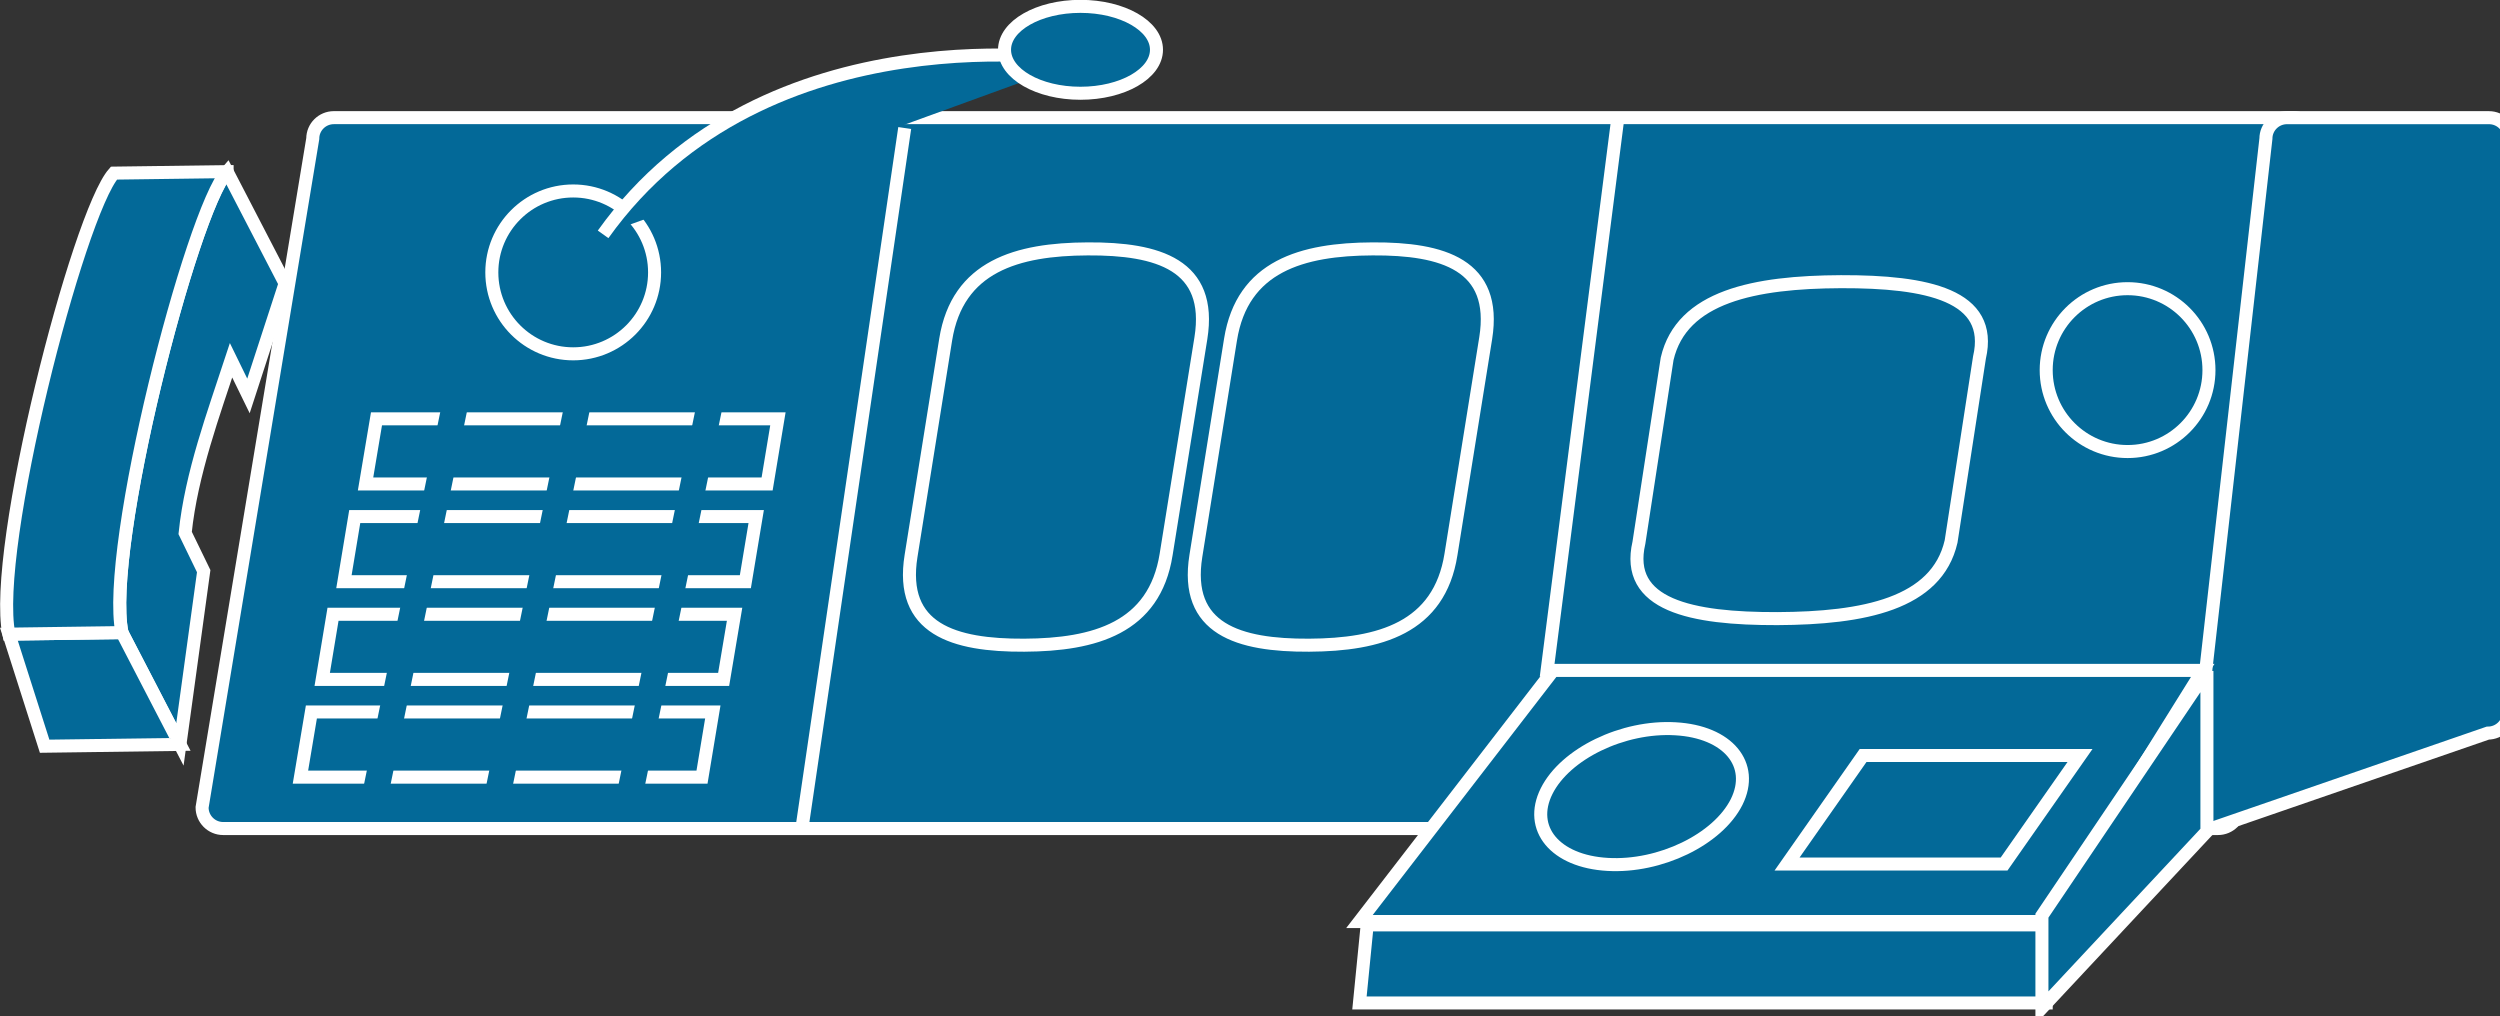 <?xml version="1.0" encoding="UTF-8"?>
<svg xmlns="http://www.w3.org/2000/svg" xmlns:xlink="http://www.w3.org/1999/xlink" width="492pt" height="200pt" viewBox="0 0 492 200" version="1.1">
<rect x="0" y="0" width="492" height="200" fill="#333333" stroke="none"/>
<g id="surface1">
<path style=" stroke:none;fill-rule:nonzero;fill:rgb(1.176%,41.176%,59.608%);fill-opacity:1;" d="M 440.652 158.902 C 440.652 160.004 440.219 161.062 439.438 161.844 C 438.66 162.625 437.602 163.062 436.5 163.062 L 43.922 163.062 C 41.629 163.062 39.77 161.203 39.77 158.906 L 61.551 27.289 C 61.551 25.004 63.406 23.152 65.707 23.152 L 451.383 23.152 C 453.684 23.152 455.535 25.004 455.535 27.289 L 440.652 158.898 "/>
<path style="fill:none;stroke-width:0.5;stroke-linecap:butt;stroke-linejoin:miter;stroke:rgb(100%,100%,100%);stroke-opacity:1;stroke-miterlimit:4;" d="M 85.981 30.986 C 85.981 31.201 85.896 31.407 85.744 31.56 C 85.592 31.712 85.386 31.797 85.171 31.797 L 8.57 31.797 C 8.123 31.797 7.76 31.435 7.76 30.987 L 12.01 5.321 C 12.01 4.876 12.372 4.515 12.821 4.515 L 88.075 4.515 C 88.524 4.515 88.885 4.876 88.885 5.321 L 85.981 30.985 Z M 85.981 30.986 " transform="matrix(5.125,0,0,5.128,0,0)"/>
<path style=" stroke:none;fill-rule:nonzero;fill:rgb(1.176%,41.176%,59.608%);fill-opacity:1;" d="M 493.754 140.148 C 493.754 142.43 491.906 144.281 489.602 144.281 L 435.203 163.062 C 434.102 163.066 433.043 162.629 432.262 161.852 C 431.48 161.07 431.043 160.012 431.043 158.906 L 445.93 27.293 C 445.93 25.012 447.785 23.16 450.086 23.16 L 489.828 23.16 C 492.129 23.16 493.977 25.012 493.977 27.293 L 493.754 140.148 "/>
<path style="fill:none;stroke-width:0.5;stroke-linecap:butt;stroke-linejoin:miter;stroke:rgb(100%,100%,100%);stroke-opacity:1;stroke-miterlimit:4;" d="M 96.342 27.329 C 96.342 27.774 95.982 28.135 95.532 28.135 L 84.918 31.797 C 84.703 31.798 84.496 31.713 84.344 31.561 C 84.191 31.409 84.106 31.202 84.106 30.987 L 87.011 5.322 C 87.011 4.877 87.373 4.516 87.822 4.516 L 95.576 4.516 C 96.025 4.516 96.386 4.877 96.386 5.322 Z M 96.342 27.329 " transform="matrix(5.125,0,0,5.128,0,0)"/>
<path style=" stroke:none;fill-rule:nonzero;fill:rgb(1.176%,41.176%,59.608%);fill-opacity:1;" d="M 402.691 181.363 L 267.539 181.363 L 305.672 131.938 L 433.5 131.938 L 402.691 181.363 "/>
<path style="fill:none;stroke-width:0.5;stroke-linecap:butt;stroke-linejoin:miter;stroke:rgb(100%,100%,100%);stroke-opacity:1;stroke-miterlimit:4;" d="M 78.574 35.366 L 52.203 35.366 L 59.643 25.728 L 84.585 25.728 Z M 78.574 35.366 " transform="matrix(5.125,0,0,5.128,0,0)"/>
<path style=" stroke:none;fill-rule:nonzero;fill:rgb(1.176%,41.176%,59.608%);fill-opacity:1;" d="M 402.691 197.391 L 267.539 197.391 L 269.062 182.02 L 402.691 182.02 L 402.691 197.391 "/>
<path style="fill:none;stroke-width:0.5;stroke-linecap:butt;stroke-linejoin:miter;stroke:rgb(100%,100%,100%);stroke-opacity:1;stroke-miterlimit:4;" d="M 78.574 38.491 L 52.203 38.491 L 52.5 35.494 L 78.574 35.494 Z M 78.574 38.491 " transform="matrix(5.125,0,0,5.128,0,0)"/>
<path style=" stroke:none;fill-rule:nonzero;fill:rgb(1.176%,41.176%,59.608%);fill-opacity:1;" d="M 434.324 132.043 L 434.324 163.609 L 401.852 198.359 L 401.852 180.207 L 434.328 132.035 "/>
<path style="fill:none;stroke-width:0.5;stroke-linecap:butt;stroke-linejoin:miter;stroke:rgb(100%,100%,100%);stroke-opacity:1;stroke-miterlimit:4;" d="M 84.746 25.748 L 84.746 31.904 L 78.41 38.68 L 78.41 35.14 L 84.747 25.747 Z M 84.746 25.748 " transform="matrix(5.125,0,0,5.128,0,0)"/>
<path style="fill-rule:nonzero;fill:rgb(1.176%,41.176%,59.608%);fill-opacity:1;stroke-width:0.5;stroke-linecap:butt;stroke-linejoin:miter;stroke:rgb(100%,100%,100%);stroke-opacity:1;stroke-miterlimit:4;" d="M 34.741 4.913 L 30.806 31.703 " transform="matrix(5.125,0,0,5.128,0,0)"/>
<path style="fill-rule:nonzero;fill:rgb(1.176%,41.176%,59.608%);fill-opacity:1;stroke-width:0.5;stroke-linecap:butt;stroke-linejoin:miter;stroke:rgb(100%,100%,100%);stroke-opacity:1;stroke-miterlimit:4;" d="M 62.1 4.726 L 59.375 25.996 " transform="matrix(5.125,0,0,5.128,0,0)"/>
<path style=" stroke:none;fill-rule:nonzero;fill:rgb(1.176%,41.176%,59.608%);fill-opacity:1;" d="M 434.723 72.84 C 434.723 81.691 427.551 88.867 418.707 88.867 C 409.863 88.867 402.691 81.691 402.691 72.84 C 402.691 63.992 409.863 56.816 418.707 56.816 C 427.551 56.816 434.723 63.992 434.723 72.84 "/>
<path style="fill:none;stroke-width:0.5;stroke-linecap:butt;stroke-linejoin:miter;stroke:rgb(100%,100%,100%);stroke-opacity:1;stroke-miterlimit:4;" d="M 84.824 14.204 C 84.824 15.93 83.425 17.329 81.699 17.329 C 79.973 17.329 78.574 15.93 78.574 14.204 C 78.574 12.478 79.973 11.079 81.699 11.079 C 83.425 11.079 84.824 12.478 84.824 14.204 Z M 84.824 14.204 " transform="matrix(5.125,0,0,5.128,0,0)"/>
<path style=" stroke:none;fill-rule:nonzero;fill:rgb(1.176%,41.176%,59.608%);fill-opacity:1;" d="M 128.82 53.609 C 128.82 62.461 121.652 69.637 112.805 69.637 C 103.961 69.637 96.789 62.461 96.789 53.609 C 96.789 44.758 103.961 37.586 112.805 37.586 C 121.652 37.586 128.82 44.758 128.82 53.609 "/>
<path style="fill:none;stroke-width:0.5;stroke-linecap:butt;stroke-linejoin:miter;stroke:rgb(100%,100%,100%);stroke-opacity:1;stroke-miterlimit:4;" d="M 25.136 10.454 C 25.136 12.18 23.737 13.579 22.011 13.579 C 20.285 13.579 18.886 12.18 18.886 10.454 C 18.886 8.728 20.285 7.329 22.011 7.329 C 23.737 7.329 25.136 8.728 25.136 10.454 Z M 25.136 10.454 " transform="matrix(5.125,0,0,5.128,0,0)"/>
<path style=" stroke:none;fill-rule:nonzero;fill:rgb(1.176%,41.176%,59.608%);fill-opacity:1;" d="M 341.762 157.852 C 338.055 165.211 326.719 170.723 316.387 170.125 C 306.07 169.543 300.695 163.082 304.375 155.699 C 308.047 148.34 319.41 142.824 329.723 143.43 C 340.059 144.004 345.434 150.465 341.762 157.852 "/>
<path style="fill:none;stroke-width:0.5;stroke-linecap:butt;stroke-linejoin:miter;stroke:rgb(100%,100%,100%);stroke-opacity:1;stroke-miterlimit:4;" d="M 66.685 30.781 C 65.962 32.216 63.75 33.291 61.734 33.174 C 59.721 33.061 58.672 31.801 59.39 30.361 C 60.107 28.926 62.324 27.851 64.336 27.969 C 66.353 28.081 67.402 29.341 66.685 30.781 Z M 66.685 30.781 " transform="matrix(5.125,0,0,5.128,0,0)"/>
<path style=" stroke:none;fill-rule:nonzero;fill:rgb(1.176%,41.176%,59.608%);fill-opacity:1;" d="M 229.496 109.125 C 227.195 123.594 215.434 126.902 201.57 126.98 C 187.715 127.051 176.973 123.848 179.297 109.395 L 186.109 66.832 C 188.438 52.359 200.191 49.051 214.062 48.984 C 227.926 48.902 238.637 52.113 236.336 66.555 L 229.496 109.117 "/>
<path style="fill:none;stroke-width:0.5;stroke-linecap:butt;stroke-linejoin:miter;stroke:rgb(100%,100%,100%);stroke-opacity:1;stroke-miterlimit:4;" d="M 44.78 21.279 C 44.331 24.101 42.036 24.746 39.331 24.761 C 36.627 24.775 34.531 24.15 34.985 21.332 L 36.314 13.032 C 36.768 10.21 39.062 9.565 41.768 9.552 C 44.473 9.536 46.563 10.162 46.114 12.978 L 44.78 21.278 Z M 44.78 21.279 " transform="matrix(5.125,0,0,5.128,0,0)"/>
<path style=" stroke:none;fill-rule:nonzero;fill:rgb(1.176%,41.176%,59.608%);fill-opacity:1;" d="M 285.551 109.125 C 283.254 123.594 271.492 126.902 257.629 126.98 C 243.766 127.051 233.027 123.848 235.352 109.395 L 242.168 66.832 C 244.488 52.359 256.25 49.051 270.113 48.984 C 283.977 48.902 294.688 52.113 292.387 66.555 L 285.551 109.117 "/>
<path style="fill:none;stroke-width:0.5;stroke-linecap:butt;stroke-linejoin:miter;stroke:rgb(100%,100%,100%);stroke-opacity:1;stroke-miterlimit:4;" d="M 55.717 21.279 C 55.269 24.101 52.974 24.746 50.269 24.761 C 47.564 24.775 45.469 24.15 45.922 21.332 L 47.252 13.032 C 47.705 10.21 50 9.565 52.705 9.552 C 55.41 9.536 57.5 10.162 57.051 12.978 L 55.717 21.278 Z M 55.717 21.279 " transform="matrix(5.125,0,0,5.128,0,0)"/>
<path style=" stroke:none;fill-rule:nonzero;fill:rgb(1.176%,41.176%,59.608%);fill-opacity:1;" d="M 383.977 106.57 C 381.145 118.867 366.754 121.668 349.793 121.75 C 332.828 121.793 319.688 119.094 322.543 106.793 L 328.094 70.617 C 330.945 58.324 345.332 55.512 362.309 55.438 C 379.27 55.391 392.406 58.094 389.555 70.383 L 383.977 106.57 "/>
<path style="fill:none;stroke-width:0.5;stroke-linecap:butt;stroke-linejoin:miter;stroke:rgb(100%,100%,100%);stroke-opacity:1;stroke-miterlimit:4;" d="M 74.922 20.781 C 74.37 23.179 71.562 23.725 68.252 23.741 C 64.942 23.75 62.378 23.223 62.935 20.825 L 64.018 13.77 C 64.575 11.373 67.382 10.825 70.694 10.81 C 74.004 10.801 76.567 11.328 76.011 13.725 Z M 74.922 20.781 " transform="matrix(5.125,0,0,5.128,0,0)"/>
<path style=" stroke:none;fill-rule:nonzero;fill:rgb(1.176%,41.176%,59.608%);fill-opacity:1;" d="M 150.969 95.25 L 71.941 95.25 L 74.094 82.43 L 153.094 82.43 L 150.969 95.25 "/>
<path style="fill:none;stroke-width:0.5;stroke-linecap:butt;stroke-linejoin:miter;stroke:rgb(100%,100%,100%);stroke-opacity:1;stroke-miterlimit:4;" d="M 29.457 18.574 L 14.037 18.574 L 14.457 16.074 L 29.872 16.074 Z M 29.457 18.574 " transform="matrix(5.125,0,0,5.128,0,0)"/>
<path style=" stroke:none;fill-rule:nonzero;fill:rgb(1.176%,41.176%,59.608%);fill-opacity:1;" d="M 146.688 114.48 L 67.688 114.48 L 69.812 101.66 L 148.82 101.66 L 146.688 114.48 "/>
<path style="fill:none;stroke-width:0.5;stroke-linecap:butt;stroke-linejoin:miter;stroke:rgb(100%,100%,100%);stroke-opacity:1;stroke-miterlimit:4;" d="M 28.622 22.324 L 13.207 22.324 L 13.622 19.824 L 29.038 19.824 Z M 28.622 22.324 " transform="matrix(5.125,0,0,5.128,0,0)"/>
<path style=" stroke:none;fill-rule:nonzero;fill:rgb(1.176%,41.176%,59.608%);fill-opacity:1;" d="M 142.414 133.711 L 63.41 133.711 L 65.539 120.891 L 144.566 120.891 L 142.414 133.711 "/>
<path style="fill:none;stroke-width:0.5;stroke-linecap:butt;stroke-linejoin:miter;stroke:rgb(100%,100%,100%);stroke-opacity:1;stroke-miterlimit:4;" d="M 27.788 26.074 L 12.373 26.074 L 12.788 23.574 L 28.208 23.574 Z M 27.788 26.074 " transform="matrix(5.125,0,0,5.128,0,0)"/>
<path style=" stroke:none;fill-rule:nonzero;fill:rgb(1.176%,41.176%,59.608%);fill-opacity:1;" d="M 138.156 152.945 L 59.129 152.945 L 61.281 140.125 L 140.281 140.125 L 138.156 152.945 "/>
<path style="fill:none;stroke-width:0.5;stroke-linecap:butt;stroke-linejoin:miter;stroke:rgb(100%,100%,100%);stroke-opacity:1;stroke-miterlimit:4;" d="M 26.957 29.824 L 11.537 29.824 L 11.957 27.324 L 27.372 27.324 Z M 26.957 29.824 " transform="matrix(5.125,0,0,5.128,0,0)"/>
<path style=" stroke:none;fill-rule:nonzero;fill:rgb(1.176%,41.176%,59.608%);fill-opacity:1;" d="M 394.406 170.047 L 351.691 170.047 L 366.656 148.688 L 409.348 148.688 L 394.406 170.047 "/>
<path style="fill:none;stroke-width:0.5;stroke-linecap:butt;stroke-linejoin:miter;stroke:rgb(100%,100%,100%);stroke-opacity:1;stroke-miterlimit:4;" d="M 76.957 33.159 L 68.623 33.159 L 71.543 28.994 L 79.873 28.994 Z M 76.957 33.159 " transform="matrix(5.125,0,0,5.128,0,0)"/>
<path style="fill-rule:nonzero;fill:rgb(1.176%,41.176%,59.608%);fill-opacity:1;stroke-width:0.5;stroke-linecap:butt;stroke-linejoin:miter;stroke:rgb(100%,100%,100%);stroke-opacity:1;stroke-miterlimit:4;" d="M 23.159 8.994 C 29.409 0.244 41.489 2.329 41.489 2.329 " transform="matrix(5.125,0,0,5.128,0,0)"/>
<path style=" stroke:none;fill-rule:nonzero;fill:rgb(1.176%,41.176%,59.608%);fill-opacity:1;" d="M 227.598 9.789 C 227.598 14.523 220.887 18.355 212.633 18.355 C 204.371 18.355 197.691 14.523 197.691 9.789 C 197.691 5.082 204.371 1.25 212.633 1.25 C 220.887 1.25 227.598 5.082 227.598 9.789 "/>
<path style="fill:none;stroke-width:0.5;stroke-linecap:butt;stroke-linejoin:miter;stroke:rgb(100%,100%,100%);stroke-opacity:1;stroke-miterlimit:4;" d="M 44.409 1.909 C 44.409 2.832 43.1 3.579 41.489 3.579 C 39.877 3.579 38.574 2.832 38.574 1.909 C 38.574 0.991 39.877 0.244 41.489 0.244 C 43.1 0.244 44.409 0.991 44.409 1.909 Z M 44.409 1.909 " transform="matrix(5.125,0,0,5.128,0,0)"/>
<path style="fill:none;stroke-width:1;stroke-linecap:butt;stroke-linejoin:miter;stroke:rgb(1.176%,41.176%,59.608%);stroke-opacity:1;stroke-miterlimit:4;" d="M 17.618 14.829 L 14.288 31.079 M 27.398 14.829 L 24.063 31.079 M 22.324 14.829 L 18.989 31.079 " transform="matrix(5.125,0,0,5.128,0,0)"/>
<path style="fill-rule:nonzero;fill:rgb(1.176%,41.176%,59.608%);fill-opacity:1;stroke-width:0.5;stroke-linecap:butt;stroke-linejoin:miter;stroke:rgb(100%,100%,100%);stroke-opacity:1;stroke-miterlimit:4;" d="M 1.04 21.993 L 1.998 16.279 " transform="matrix(5.125,0,0,5.128,0,0)"/>
<path style=" stroke:none;fill-rule:nonzero;fill:rgb(1.176%,41.176%,59.608%);fill-opacity:1;" d="M 45.473 70.914 C 42.09 81.23 37.633 93.277 36.438 104.891 L 40.086 112.406 L 35.41 146.508 L 24 124.496 C 20.617 107.77 37.684 41.668 44.695 33.781 L 56.102 55.789 L 48.898 77.922 L 45.473 70.914 "/>
<path style="fill:none;stroke-width:0.5;stroke-linecap:butt;stroke-linejoin:miter;stroke:rgb(100%,100%,100%);stroke-opacity:1;stroke-miterlimit:4;" d="M 8.873 13.828 C 8.213 15.84 7.343 18.189 7.11 20.454 L 7.822 21.919 L 6.909 28.569 L 4.683 24.277 C 4.023 21.015 7.353 8.125 8.721 6.587 L 10.947 10.879 L 9.541 15.195 Z M 8.873 13.828 " transform="matrix(5.125,0,0,5.128,0,0)"/>
<path style=" stroke:none;fill-rule:nonzero;fill:rgb(1.176%,41.176%,59.608%);fill-opacity:1;" d="M 1.746 124.801 L 8.785 146.863 L 35.41 146.504 L 24 124.504 L 1.746 124.801 "/>
<path style="fill:none;stroke-width:0.5;stroke-linecap:butt;stroke-linejoin:miter;stroke:rgb(100%,100%,100%);stroke-opacity:1;stroke-miterlimit:4;" d="M 0.341 24.336 L 1.714 28.638 L 6.909 28.568 L 4.683 24.278 Z M 0.341 24.336 " transform="matrix(5.125,0,0,5.128,0,0)"/>
<path style=" stroke:none;fill-rule:nonzero;fill:rgb(1.176%,41.176%,59.608%);fill-opacity:1;" d="M 44.695 33.781 C 37.688 41.668 20.621 107.77 24 124.496 L 1.746 124.805 C -1.648 108.066 15.41 41.965 22.422 34.07 L 44.695 33.773 "/>
<path style="fill:none;stroke-width:0.5;stroke-linecap:butt;stroke-linejoin:miter;stroke:rgb(100%,100%,100%);stroke-opacity:1;stroke-miterlimit:4;" d="M 8.721 6.587 C 7.354 8.125 4.024 21.015 4.683 24.277 L 0.341 24.337 C -0.322 21.073 3.007 8.183 4.375 6.644 L 8.721 6.586 Z M 8.721 6.587 " transform="matrix(5.125,0,0,5.128,0,0)"/>
</g>
</svg>
